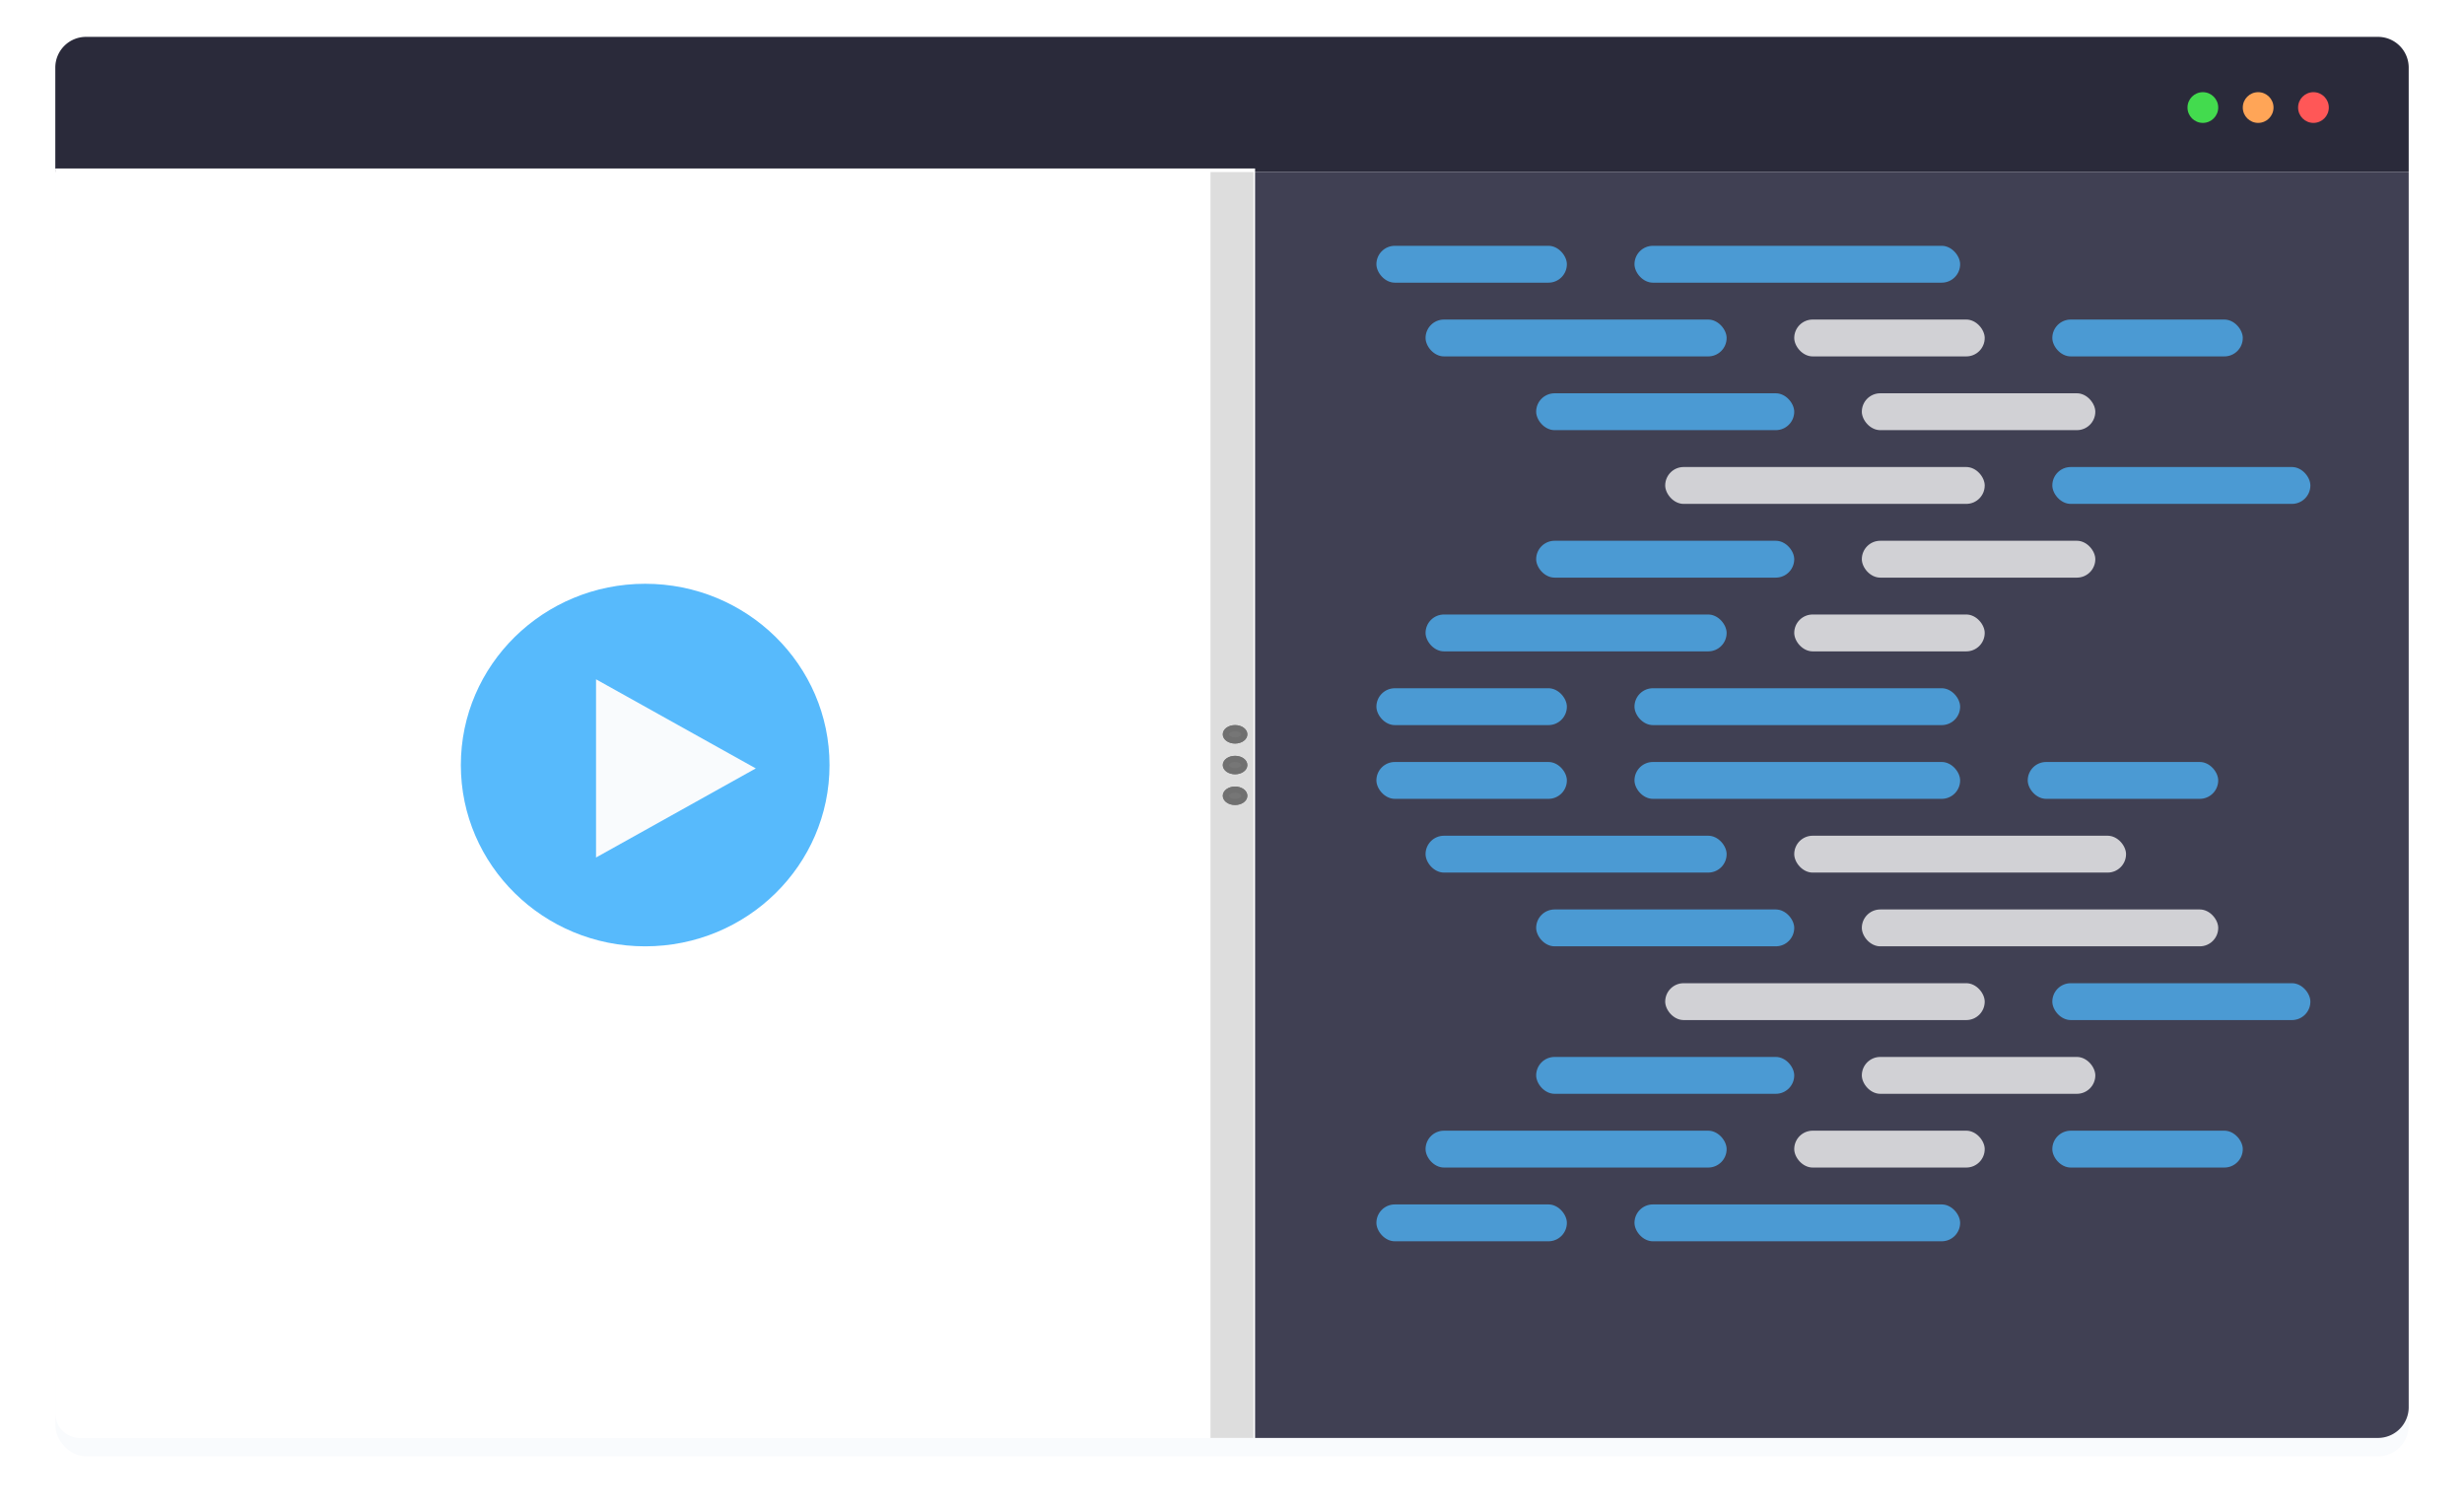 <svg xmlns="http://www.w3.org/2000/svg" xmlns:xlink="http://www.w3.org/1999/xlink" width="401" height="246" viewBox="0 0 401 246">
  <defs>
    <filter id="Rectangle_47" x="0" y="0" width="401" height="246" filterUnits="userSpaceOnUse">
      <feOffset dy="3" input="SourceAlpha"/>
      <feGaussianBlur stdDeviation="3" result="blur"/>
      <feFlood flood-opacity="0.161"/>
      <feComposite operator="in" in2="blur"/>
      <feComposite in="SourceGraphic"/>
    </filter>
  </defs>
  <g id="Videos_Img" data-name="Videos Img" transform="translate(9 5.638)">
    <g transform="matrix(1, 0, 0, 1, -9, -5.64)" filter="url(#Rectangle_47)">
      <rect id="Rectangle_47-2" data-name="Rectangle 47" width="383" height="228" rx="5" transform="translate(9 6)" fill="#f9fbfd"/>
    </g>
    <path id="Rectangle_58" data-name="Rectangle 58" d="M5,0H378a5,5,0,0,1,5,5V22a0,0,0,0,1,0,0H0a0,0,0,0,1,0,0V5A5,5,0,0,1,5,0Z" transform="translate(0 0.362)" fill="#2a2a3a"/>
    <path id="Rectangle_78" data-name="Rectangle 78" d="M0,0H191a0,0,0,0,1,0,0V201a5,5,0,0,1-5,5H0a0,0,0,0,1,0,0V0A0,0,0,0,1,0,0Z" transform="translate(192 22.362)" fill="#404053"/>
    <path id="Path_140" data-name="Path 140" d="M0,0H195.258V206.6H4.051A4.051,4.051,0,0,1,0,202.549Z" transform="translate(0 21.783)" fill="#fff"/>
    <g id="Play_Button" data-name="Play Button" transform="translate(66 89)">
      <ellipse id="Ellipse_17" data-name="Ellipse 17" cx="30" cy="29.5" rx="30" ry="29.5" transform="translate(0 0.362)" fill="#57bafc"/>
      <path id="Path_141" data-name="Path 141" d="M14.5,0,29,26H0Z" transform="translate(48 15.908) rotate(90)" fill="#f9fbfd"/>
    </g>
    <g id="Red_Orange_Green" data-name="Red Orange Green" transform="translate(347 9)">
      <circle id="Ellipse_18" data-name="Ellipse 18" cx="2.5" cy="2.5" r="2.5" transform="translate(18 0.362)" fill="#ff5757"/>
      <circle id="Ellipse_19" data-name="Ellipse 19" cx="2.5" cy="2.5" r="2.5" transform="translate(9 0.362)" fill="#ffa557"/>
      <circle id="Ellipse_20" data-name="Ellipse 20" cx="2.5" cy="2.5" r="2.5" transform="translate(0 0.362)" fill="#43db4e"/>
    </g>
    <g id="Slider_Bar" data-name="Slider Bar" transform="translate(188 22)">
      <rect id="Rectangle_89" data-name="Rectangle 89" width="7" height="206" transform="translate(0 0.362)" fill="#ddd"/>
      <g id="Group_38" data-name="Group 38" transform="translate(2 90)">
        <g id="Ellipse_25" data-name="Ellipse 25" transform="translate(0 0.362)" fill="#767676" stroke="#707070" stroke-width="1">
          <ellipse cx="2" cy="1.5" rx="2" ry="1.5" stroke="none"/>
          <ellipse cx="2" cy="1.5" rx="1.5" ry="1" fill="none"/>
        </g>
        <g id="Ellipse_26" data-name="Ellipse 26" transform="translate(0 5.362)" fill="#767676" stroke="#707070" stroke-width="1">
          <ellipse cx="2" cy="1.5" rx="2" ry="1.5" stroke="none"/>
          <ellipse cx="2" cy="1.5" rx="1.5" ry="1" fill="none"/>
        </g>
        <g id="Ellipse_27" data-name="Ellipse 27" transform="translate(0 10.362)" fill="#767676" stroke="#707070" stroke-width="1">
          <ellipse cx="2" cy="1.5" rx="2" ry="1.5" stroke="none"/>
          <ellipse cx="2" cy="1.5" rx="1.5" ry="1" fill="none"/>
        </g>
      </g>
    </g>
    <g id="Code_Text_" data-name="Code Text " transform="translate(215 34)" opacity="0.8">
      <g id="Group_44" data-name="Group 44">
        <rect id="Rectangle_93" data-name="Rectangle 93" width="31" height="6" rx="3" transform="translate(0 0.362)" fill="#4db0f2"/>
        <rect id="Rectangle_94" data-name="Rectangle 94" width="53" height="6" rx="3" transform="translate(42 0.362)" fill="#4db0f2"/>
        <rect id="Rectangle_95" data-name="Rectangle 95" width="31" height="6" rx="3" transform="translate(0 72.362)" fill="#4db0f2"/>
        <rect id="Rectangle_96" data-name="Rectangle 96" width="53" height="6" rx="3" transform="translate(42 72.362)" fill="#4db0f2"/>
        <rect id="Rectangle_97" data-name="Rectangle 97" width="49" height="6" rx="3" transform="translate(8 12.362)" fill="#4db0f2"/>
        <rect id="Rectangle_98" data-name="Rectangle 98" width="31" height="6" rx="3" transform="translate(68 12.362)" fill="#f5f5f5"/>
        <rect id="Rectangle_99" data-name="Rectangle 99" width="38" height="6" rx="3" transform="translate(79 24.362)" fill="#f5f5f5"/>
        <rect id="Rectangle_100" data-name="Rectangle 100" width="42" height="6" rx="3" transform="translate(26 24.362)" fill="#4db0f2"/>
        <rect id="Rectangle_101" data-name="Rectangle 101" width="52" height="6" rx="3" transform="translate(47 36.362)" fill="#f5f5f5"/>
        <rect id="Rectangle_102" data-name="Rectangle 102" width="42" height="6" rx="3" transform="translate(26 48.362)" fill="#4db0f2"/>
        <rect id="Rectangle_103" data-name="Rectangle 103" width="49" height="6" rx="3" transform="translate(8 60.362)" fill="#4db0f2"/>
        <rect id="Rectangle_104" data-name="Rectangle 104" width="31" height="6" rx="3" transform="translate(68 60.362)" fill="#f5f5f5"/>
        <rect id="Rectangle_105" data-name="Rectangle 105" width="38" height="6" rx="3" transform="translate(79 48.362)" fill="#f5f5f5"/>
        <rect id="Rectangle_106" data-name="Rectangle 106" width="42" height="6" rx="3" transform="translate(110 36.362)" fill="#4db0f2"/>
        <rect id="Rectangle_107" data-name="Rectangle 107" width="31" height="6" rx="3" transform="translate(110 12.362)" fill="#4db0f2"/>
      </g>
      <g id="Group_45" data-name="Group 45" transform="translate(0 84)">
        <rect id="Rectangle_93-2" data-name="Rectangle 93" width="31" height="6" rx="3" transform="translate(0 72.362)" fill="#4db0f2"/>
        <rect id="Rectangle_94-2" data-name="Rectangle 94" width="53" height="6" rx="3" transform="translate(42 72.362)" fill="#4db0f2"/>
        <rect id="Rectangle_95-2" data-name="Rectangle 95" width="31" height="6" rx="3" transform="translate(0 0.362)" fill="#4db0f2"/>
        <rect id="Rectangle_96-2" data-name="Rectangle 96" width="53" height="6" rx="3" transform="translate(42 0.362)" fill="#4db0f2"/>
        <rect id="Rectangle_97-2" data-name="Rectangle 97" width="49" height="6" rx="3" transform="translate(8 60.362)" fill="#4db0f2"/>
        <rect id="Rectangle_98-2" data-name="Rectangle 98" width="31" height="6" rx="3" transform="translate(68 60.362)" fill="#f5f5f5"/>
        <rect id="Rectangle_99-2" data-name="Rectangle 99" width="38" height="6" rx="3" transform="translate(79 48.362)" fill="#f5f5f5"/>
        <rect id="Rectangle_100-2" data-name="Rectangle 100" width="42" height="6" rx="3" transform="translate(26 48.362)" fill="#4db0f2"/>
        <rect id="Rectangle_101-2" data-name="Rectangle 101" width="52" height="6" rx="3" transform="translate(47 36.362)" fill="#f5f5f5"/>
        <rect id="Rectangle_102-2" data-name="Rectangle 102" width="42" height="6" rx="3" transform="translate(26 24.362)" fill="#4db0f2"/>
        <rect id="Rectangle_103-2" data-name="Rectangle 103" width="49" height="6" rx="3" transform="translate(8 12.362)" fill="#4db0f2"/>
        <rect id="Rectangle_104-2" data-name="Rectangle 104" width="54" height="6" rx="3" transform="translate(68 12.362)" fill="#f5f5f5"/>
        <rect id="Rectangle_105-2" data-name="Rectangle 105" width="58" height="6" rx="3" transform="translate(79 24.362)" fill="#f5f5f5"/>
        <rect id="Rectangle_106-2" data-name="Rectangle 106" width="42" height="6" rx="3" transform="translate(110 36.362)" fill="#4db0f2"/>
        <rect id="Rectangle_107-2" data-name="Rectangle 107" width="31" height="6" rx="3" transform="translate(110 60.362)" fill="#4db0f2"/>
        <rect id="Rectangle_108" data-name="Rectangle 108" width="31" height="6" rx="3" transform="translate(106 0.362)" fill="#4db0f2"/>
      </g>
    </g>
  </g>
</svg>
